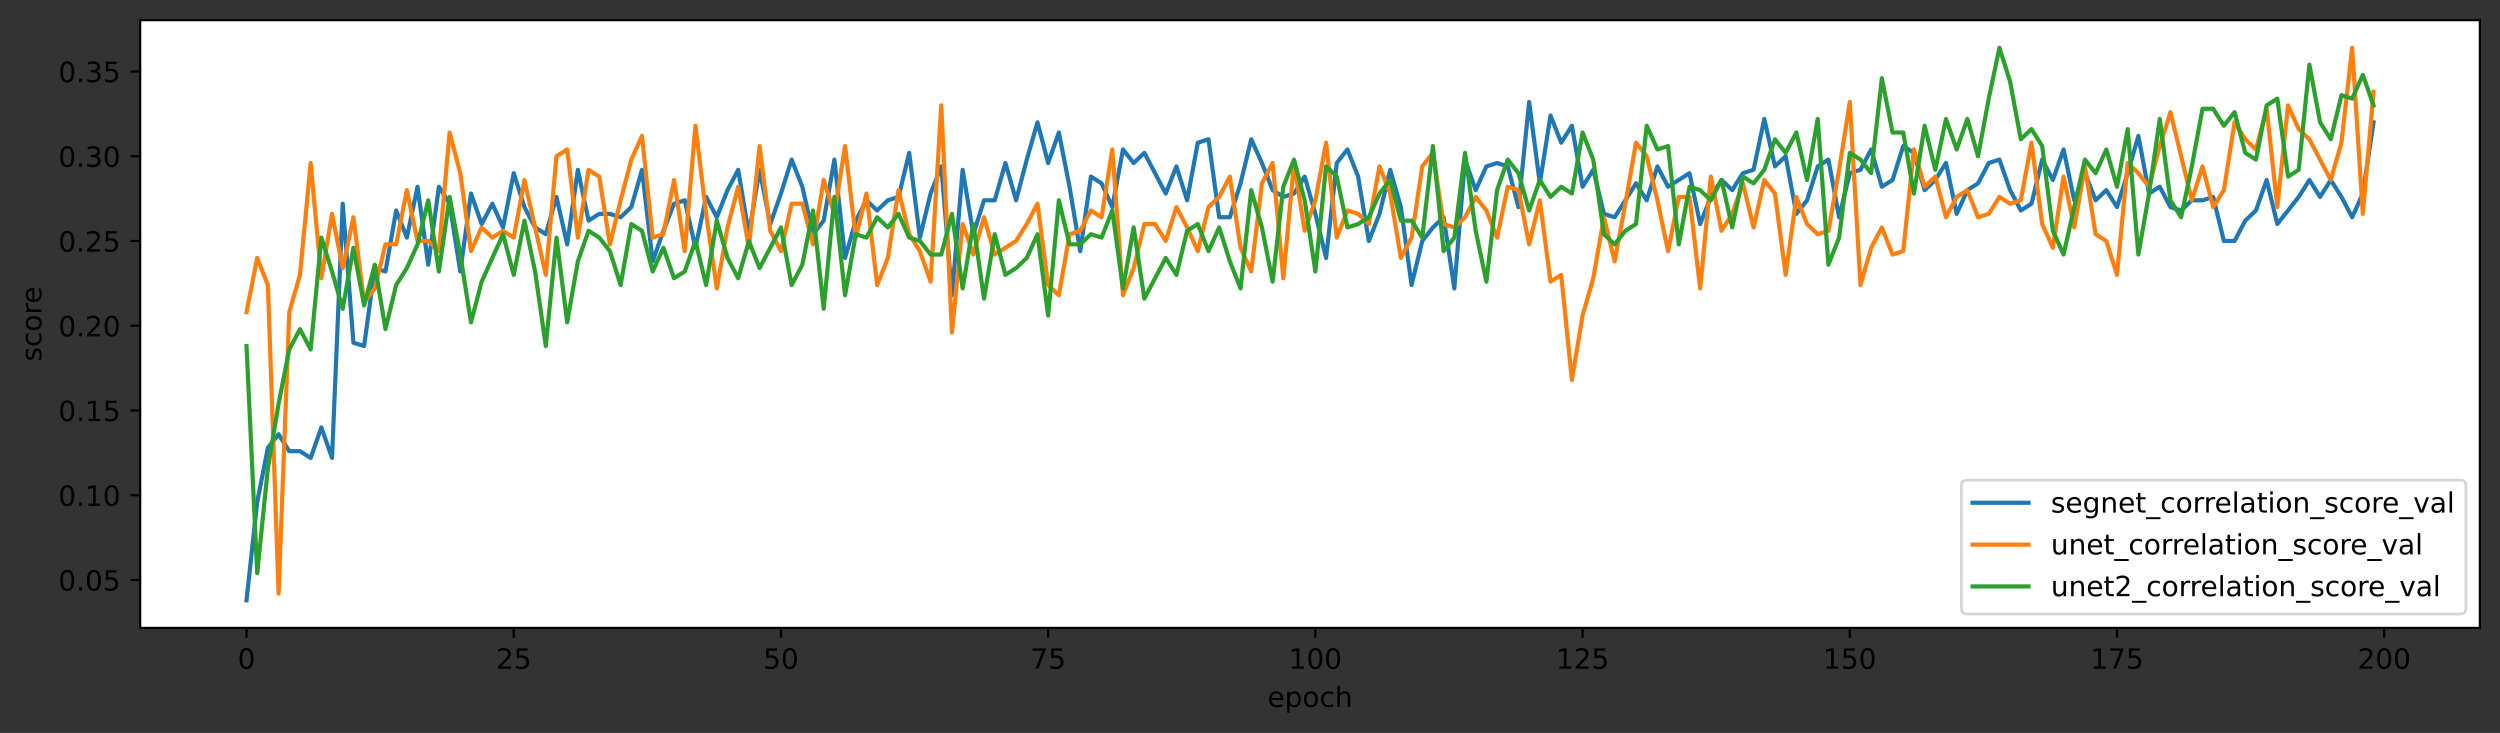 <?xml version="1.0" encoding="utf-8" standalone="no"?>
<!DOCTYPE svg PUBLIC "-//W3C//DTD SVG 1.1//EN"
  "http://www.w3.org/Graphics/SVG/1.1/DTD/svg11.dtd">
<!-- Created with matplotlib (https://matplotlib.org/) -->
<svg height="262.196pt" version="1.1" viewBox="0 0 894.344 262.196" width="894.344pt" xmlns="http://www.w3.org/2000/svg" xmlns:xlink="http://www.w3.org/1999/xlink">
 <rect x="0" y="0" width="894.344" height="262.196" fill="#333333" stroke="none"/>
 <defs>
  <style type="text/css">*{stroke-linecap:butt;stroke-linejoin:round;}</style>
 </defs>
 <g id="figure_1">
  <g id="patch_1">
   <path d="M 0 262.196 
L 894.344 262.196 
L 894.344 0 
L 0 0 
z
" style="fill:none;"/>
  </g>
  <g id="axes_1">
   <g id="patch_2">
    <path d="M 50.144 224.64 
L 887.144 224.64 
L 887.144 7.2 
L 50.144 7.2 
z
" style="fill:#ffffff;"/>
   </g>
   <g id="matplotlib.axis_1">
    <g id="xtick_1">
     <g id="line2d_1">
      <defs>
       <path d="M 0 0 
L 0 3.5 
" id="m78be2629e9" style="stroke:#000000;stroke-width:0.8;"/>
      </defs>
      <g>
       <use style="stroke:#000000;stroke-width:0.8;" x="88.189" xlink:href="#m78be2629e9" y="224.64"/>
      </g>
     </g>
     <g id="text_1">
      <!-- 0 -->
      <g transform="translate(85.008 239.238)scale(0.1 -0.1)">
       <defs>
        <path d="M 31.781 66.406 
Q 24.172 66.406 20.328 58.906 
Q 16.5 51.422 16.5 36.375 
Q 16.5 21.391 20.328 13.891 
Q 24.172 6.391 31.781 6.391 
Q 39.453 6.391 43.281 13.891 
Q 47.125 21.391 47.125 36.375 
Q 47.125 51.422 43.281 58.906 
Q 39.453 66.406 31.781 66.406 
z
M 31.781 74.219 
Q 44.047 74.219 50.516 64.516 
Q 56.984 54.828 56.984 36.375 
Q 56.984 17.969 50.516 8.266 
Q 44.047 -1.422 31.781 -1.422 
Q 19.531 -1.422 13.062 8.266 
Q 6.594 17.969 6.594 36.375 
Q 6.594 54.828 13.062 64.516 
Q 19.531 74.219 31.781 74.219 
z
" id="DejaVuSans-48"/>
       </defs>
       <use xlink:href="#DejaVuSans-48"/>
      </g>
     </g>
    </g>
    <g id="xtick_2">
     <g id="line2d_2">
      <g>
       <use style="stroke:#000000;stroke-width:0.8;" x="183.781" xlink:href="#m78be2629e9" y="224.64"/>
      </g>
     </g>
     <g id="text_2">
      <!-- 25 -->
      <g transform="translate(177.418 239.238)scale(0.1 -0.1)">
       <defs>
        <path d="M 19.188 8.297 
L 53.609 8.297 
L 53.609 0 
L 7.328 0 
L 7.328 8.297 
Q 12.938 14.109 22.625 23.891 
Q 32.328 33.688 34.812 36.531 
Q 39.547 41.844 41.422 45.531 
Q 43.312 49.219 43.312 52.781 
Q 43.312 58.594 39.234 62.25 
Q 35.156 65.922 28.609 65.922 
Q 23.969 65.922 18.812 64.312 
Q 13.672 62.703 7.812 59.422 
L 7.812 69.391 
Q 13.766 71.781 18.938 73 
Q 24.125 74.219 28.422 74.219 
Q 39.75 74.219 46.484 68.547 
Q 53.219 62.891 53.219 53.422 
Q 53.219 48.922 51.531 44.891 
Q 49.859 40.875 45.406 35.406 
Q 44.188 33.984 37.641 27.219 
Q 31.109 20.453 19.188 8.297 
z
" id="DejaVuSans-50"/>
        <path d="M 10.797 72.906 
L 49.516 72.906 
L 49.516 64.594 
L 19.828 64.594 
L 19.828 46.734 
Q 21.969 47.469 24.109 47.828 
Q 26.266 48.188 28.422 48.188 
Q 40.625 48.188 47.75 41.5 
Q 54.891 34.812 54.891 23.391 
Q 54.891 11.625 47.562 5.094 
Q 40.234 -1.422 26.906 -1.422 
Q 22.312 -1.422 17.547 -0.641 
Q 12.797 0.141 7.719 1.703 
L 7.719 11.625 
Q 12.109 9.234 16.797 8.062 
Q 21.484 6.891 26.703 6.891 
Q 35.156 6.891 40.078 11.328 
Q 45.016 15.766 45.016 23.391 
Q 45.016 31 40.078 35.438 
Q 35.156 39.891 26.703 39.891 
Q 22.75 39.891 18.812 39.016 
Q 14.891 38.141 10.797 36.281 
z
" id="DejaVuSans-53"/>
       </defs>
       <use xlink:href="#DejaVuSans-50"/>
       <use x="63.623" xlink:href="#DejaVuSans-53"/>
      </g>
     </g>
    </g>
    <g id="xtick_3">
     <g id="line2d_3">
      <g>
       <use style="stroke:#000000;stroke-width:0.8;" x="279.372" xlink:href="#m78be2629e9" y="224.64"/>
      </g>
     </g>
     <g id="text_3">
      <!-- 50 -->
      <g transform="translate(273.01 239.238)scale(0.1 -0.1)">
       <use xlink:href="#DejaVuSans-53"/>
       <use x="63.623" xlink:href="#DejaVuSans-48"/>
      </g>
     </g>
    </g>
    <g id="xtick_4">
     <g id="line2d_4">
      <g>
       <use style="stroke:#000000;stroke-width:0.8;" x="374.964" xlink:href="#m78be2629e9" y="224.64"/>
      </g>
     </g>
     <g id="text_4">
      <!-- 75 -->
      <g transform="translate(368.601 239.238)scale(0.1 -0.1)">
       <defs>
        <path d="M 8.203 72.906 
L 55.078 72.906 
L 55.078 68.703 
L 28.609 0 
L 18.312 0 
L 43.219 64.594 
L 8.203 64.594 
z
" id="DejaVuSans-55"/>
       </defs>
       <use xlink:href="#DejaVuSans-55"/>
       <use x="63.623" xlink:href="#DejaVuSans-53"/>
      </g>
     </g>
    </g>
    <g id="xtick_5">
     <g id="line2d_5">
      <g>
       <use style="stroke:#000000;stroke-width:0.8;" x="470.556" xlink:href="#m78be2629e9" y="224.64"/>
      </g>
     </g>
     <g id="text_5">
      <!-- 100 -->
      <g transform="translate(461.012 239.238)scale(0.1 -0.1)">
       <defs>
        <path d="M 12.406 8.297 
L 28.516 8.297 
L 28.516 63.922 
L 10.984 60.406 
L 10.984 69.391 
L 28.422 72.906 
L 38.281 72.906 
L 38.281 8.297 
L 54.391 8.297 
L 54.391 0 
L 12.406 0 
z
" id="DejaVuSans-49"/>
       </defs>
       <use xlink:href="#DejaVuSans-49"/>
       <use x="63.623" xlink:href="#DejaVuSans-48"/>
       <use x="127.246" xlink:href="#DejaVuSans-48"/>
      </g>
     </g>
    </g>
    <g id="xtick_6">
     <g id="line2d_6">
      <g>
       <use style="stroke:#000000;stroke-width:0.8;" x="566.147" xlink:href="#m78be2629e9" y="224.64"/>
      </g>
     </g>
     <g id="text_6">
      <!-- 125 -->
      <g transform="translate(556.603 239.238)scale(0.1 -0.1)">
       <use xlink:href="#DejaVuSans-49"/>
       <use x="63.623" xlink:href="#DejaVuSans-50"/>
       <use x="127.246" xlink:href="#DejaVuSans-53"/>
      </g>
     </g>
    </g>
    <g id="xtick_7">
     <g id="line2d_7">
      <g>
       <use style="stroke:#000000;stroke-width:0.8;" x="661.739" xlink:href="#m78be2629e9" y="224.64"/>
      </g>
     </g>
     <g id="text_7">
      <!-- 150 -->
      <g transform="translate(652.195 239.238)scale(0.1 -0.1)">
       <use xlink:href="#DejaVuSans-49"/>
       <use x="63.623" xlink:href="#DejaVuSans-53"/>
       <use x="127.246" xlink:href="#DejaVuSans-48"/>
      </g>
     </g>
    </g>
    <g id="xtick_8">
     <g id="line2d_8">
      <g>
       <use style="stroke:#000000;stroke-width:0.8;" x="757.33" xlink:href="#m78be2629e9" y="224.64"/>
      </g>
     </g>
     <g id="text_8">
      <!-- 175 -->
      <g transform="translate(747.787 239.238)scale(0.1 -0.1)">
       <use xlink:href="#DejaVuSans-49"/>
       <use x="63.623" xlink:href="#DejaVuSans-55"/>
       <use x="127.246" xlink:href="#DejaVuSans-53"/>
      </g>
     </g>
    </g>
    <g id="xtick_9">
     <g id="line2d_9">
      <g>
       <use style="stroke:#000000;stroke-width:0.8;" x="852.922" xlink:href="#m78be2629e9" y="224.64"/>
      </g>
     </g>
     <g id="text_9">
      <!-- 200 -->
      <g transform="translate(843.378 239.238)scale(0.1 -0.1)">
       <use xlink:href="#DejaVuSans-50"/>
       <use x="63.623" xlink:href="#DejaVuSans-48"/>
       <use x="127.246" xlink:href="#DejaVuSans-48"/>
      </g>
     </g>
    </g>
    <g id="text_10">
     <!-- epoch -->
     <g transform="translate(453.416 252.917)scale(0.1 -0.1)">
      <defs>
       <path d="M 56.203 29.594 
L 56.203 25.203 
L 14.891 25.203 
Q 15.484 15.922 20.484 11.062 
Q 25.484 6.203 34.422 6.203 
Q 39.594 6.203 44.453 7.469 
Q 49.312 8.734 54.109 11.281 
L 54.109 2.781 
Q 49.266 0.734 44.188 -0.344 
Q 39.109 -1.422 33.891 -1.422 
Q 20.797 -1.422 13.156 6.188 
Q 5.516 13.812 5.516 26.812 
Q 5.516 40.234 12.766 48.109 
Q 20.016 56 32.328 56 
Q 43.359 56 49.781 48.891 
Q 56.203 41.797 56.203 29.594 
z
M 47.219 32.234 
Q 47.125 39.594 43.094 43.984 
Q 39.062 48.391 32.422 48.391 
Q 24.906 48.391 20.391 44.141 
Q 15.875 39.891 15.188 32.172 
z
" id="DejaVuSans-101"/>
       <path d="M 18.109 8.203 
L 18.109 -20.797 
L 9.078 -20.797 
L 9.078 54.688 
L 18.109 54.688 
L 18.109 46.391 
Q 20.953 51.266 25.266 53.625 
Q 29.594 56 35.594 56 
Q 45.562 56 51.781 48.094 
Q 58.016 40.188 58.016 27.297 
Q 58.016 14.406 51.781 6.484 
Q 45.562 -1.422 35.594 -1.422 
Q 29.594 -1.422 25.266 0.953 
Q 20.953 3.328 18.109 8.203 
z
M 48.688 27.297 
Q 48.688 37.203 44.609 42.844 
Q 40.531 48.484 33.406 48.484 
Q 26.266 48.484 22.188 42.844 
Q 18.109 37.203 18.109 27.297 
Q 18.109 17.391 22.188 11.75 
Q 26.266 6.109 33.406 6.109 
Q 40.531 6.109 44.609 11.75 
Q 48.688 17.391 48.688 27.297 
z
" id="DejaVuSans-112"/>
       <path d="M 30.609 48.391 
Q 23.391 48.391 19.188 42.75 
Q 14.984 37.109 14.984 27.297 
Q 14.984 17.484 19.156 11.844 
Q 23.344 6.203 30.609 6.203 
Q 37.797 6.203 41.984 11.859 
Q 46.188 17.531 46.188 27.297 
Q 46.188 37.016 41.984 42.703 
Q 37.797 48.391 30.609 48.391 
z
M 30.609 56 
Q 42.328 56 49.016 48.375 
Q 55.719 40.766 55.719 27.297 
Q 55.719 13.875 49.016 6.219 
Q 42.328 -1.422 30.609 -1.422 
Q 18.844 -1.422 12.172 6.219 
Q 5.516 13.875 5.516 27.297 
Q 5.516 40.766 12.172 48.375 
Q 18.844 56 30.609 56 
z
" id="DejaVuSans-111"/>
       <path d="M 48.781 52.594 
L 48.781 44.188 
Q 44.969 46.297 41.141 47.344 
Q 37.312 48.391 33.406 48.391 
Q 24.656 48.391 19.812 42.844 
Q 14.984 37.312 14.984 27.297 
Q 14.984 17.281 19.812 11.734 
Q 24.656 6.203 33.406 6.203 
Q 37.312 6.203 41.141 7.25 
Q 44.969 8.297 48.781 10.406 
L 48.781 2.094 
Q 45.016 0.344 40.984 -0.531 
Q 36.969 -1.422 32.422 -1.422 
Q 20.062 -1.422 12.781 6.344 
Q 5.516 14.109 5.516 27.297 
Q 5.516 40.672 12.859 48.328 
Q 20.219 56 33.016 56 
Q 37.156 56 41.109 55.141 
Q 45.062 54.297 48.781 52.594 
z
" id="DejaVuSans-99"/>
       <path d="M 54.891 33.016 
L 54.891 0 
L 45.906 0 
L 45.906 32.719 
Q 45.906 40.484 42.875 44.328 
Q 39.844 48.188 33.797 48.188 
Q 26.516 48.188 22.312 43.547 
Q 18.109 38.922 18.109 30.906 
L 18.109 0 
L 9.078 0 
L 9.078 75.984 
L 18.109 75.984 
L 18.109 46.188 
Q 21.344 51.125 25.703 53.562 
Q 30.078 56 35.797 56 
Q 45.219 56 50.047 50.172 
Q 54.891 44.344 54.891 33.016 
z
" id="DejaVuSans-104"/>
      </defs>
      <use xlink:href="#DejaVuSans-101"/>
      <use x="61.523" xlink:href="#DejaVuSans-112"/>
      <use x="125" xlink:href="#DejaVuSans-111"/>
      <use x="186.182" xlink:href="#DejaVuSans-99"/>
      <use x="241.162" xlink:href="#DejaVuSans-104"/>
     </g>
    </g>
   </g>
   <g id="matplotlib.axis_2">
    <g id="ytick_1">
     <g id="line2d_10">
      <defs>
       <path d="M 0 0 
L -3.5 0 
" id="m0d9b05a55c" style="stroke:#000000;stroke-width:0.8;"/>
      </defs>
      <g>
       <use style="stroke:#000000;stroke-width:0.8;" x="50.144" xlink:href="#m0d9b05a55c" y="207.48"/>
      </g>
     </g>
     <g id="text_11">
      <!-- 0.05 -->
      <g transform="translate(20.878 211.279)scale(0.1 -0.1)">
       <defs>
        <path d="M 10.688 12.406 
L 21 12.406 
L 21 0 
L 10.688 0 
z
" id="DejaVuSans-46"/>
       </defs>
       <use xlink:href="#DejaVuSans-48"/>
       <use x="63.623" xlink:href="#DejaVuSans-46"/>
       <use x="95.41" xlink:href="#DejaVuSans-48"/>
       <use x="159.033" xlink:href="#DejaVuSans-53"/>
      </g>
     </g>
    </g>
    <g id="ytick_2">
     <g id="line2d_11">
      <g>
       <use style="stroke:#000000;stroke-width:0.8;" x="50.144" xlink:href="#m0d9b05a55c" y="177.162"/>
      </g>
     </g>
     <g id="text_12">
      <!-- 0.10 -->
      <g transform="translate(20.878 180.961)scale(0.1 -0.1)">
       <use xlink:href="#DejaVuSans-48"/>
       <use x="63.623" xlink:href="#DejaVuSans-46"/>
       <use x="95.41" xlink:href="#DejaVuSans-49"/>
       <use x="159.033" xlink:href="#DejaVuSans-48"/>
      </g>
     </g>
    </g>
    <g id="ytick_3">
     <g id="line2d_12">
      <g>
       <use style="stroke:#000000;stroke-width:0.8;" x="50.144" xlink:href="#m0d9b05a55c" y="146.844"/>
      </g>
     </g>
     <g id="text_13">
      <!-- 0.15 -->
      <g transform="translate(20.878 150.643)scale(0.1 -0.1)">
       <use xlink:href="#DejaVuSans-48"/>
       <use x="63.623" xlink:href="#DejaVuSans-46"/>
       <use x="95.41" xlink:href="#DejaVuSans-49"/>
       <use x="159.033" xlink:href="#DejaVuSans-53"/>
      </g>
     </g>
    </g>
    <g id="ytick_4">
     <g id="line2d_13">
      <g>
       <use style="stroke:#000000;stroke-width:0.8;" x="50.144" xlink:href="#m0d9b05a55c" y="116.526"/>
      </g>
     </g>
     <g id="text_14">
      <!-- 0.20 -->
      <g transform="translate(20.878 120.326)scale(0.1 -0.1)">
       <use xlink:href="#DejaVuSans-48"/>
       <use x="63.623" xlink:href="#DejaVuSans-46"/>
       <use x="95.41" xlink:href="#DejaVuSans-50"/>
       <use x="159.033" xlink:href="#DejaVuSans-48"/>
      </g>
     </g>
    </g>
    <g id="ytick_5">
     <g id="line2d_14">
      <g>
       <use style="stroke:#000000;stroke-width:0.8;" x="50.144" xlink:href="#m0d9b05a55c" y="86.208"/>
      </g>
     </g>
     <g id="text_15">
      <!-- 0.25 -->
      <g transform="translate(20.878 90.008)scale(0.1 -0.1)">
       <use xlink:href="#DejaVuSans-48"/>
       <use x="63.623" xlink:href="#DejaVuSans-46"/>
       <use x="95.41" xlink:href="#DejaVuSans-50"/>
       <use x="159.033" xlink:href="#DejaVuSans-53"/>
      </g>
     </g>
    </g>
    <g id="ytick_6">
     <g id="line2d_15">
      <g>
       <use style="stroke:#000000;stroke-width:0.8;" x="50.144" xlink:href="#m0d9b05a55c" y="55.891"/>
      </g>
     </g>
     <g id="text_16">
      <!-- 0.30 -->
      <g transform="translate(20.878 59.69)scale(0.1 -0.1)">
       <defs>
        <path d="M 40.578 39.312 
Q 47.656 37.797 51.625 33 
Q 55.609 28.219 55.609 21.188 
Q 55.609 10.406 48.188 4.484 
Q 40.766 -1.422 27.094 -1.422 
Q 22.516 -1.422 17.656 -0.516 
Q 12.797 0.391 7.625 2.203 
L 7.625 11.719 
Q 11.719 9.328 16.594 8.109 
Q 21.484 6.891 26.812 6.891 
Q 36.078 6.891 40.938 10.547 
Q 45.797 14.203 45.797 21.188 
Q 45.797 27.641 41.281 31.266 
Q 36.766 34.906 28.719 34.906 
L 20.219 34.906 
L 20.219 43.016 
L 29.109 43.016 
Q 36.375 43.016 40.234 45.922 
Q 44.094 48.828 44.094 54.297 
Q 44.094 59.906 40.109 62.906 
Q 36.141 65.922 28.719 65.922 
Q 24.656 65.922 20.016 65.031 
Q 15.375 64.156 9.812 62.312 
L 9.812 71.094 
Q 15.438 72.656 20.344 73.438 
Q 25.25 74.219 29.594 74.219 
Q 40.828 74.219 47.359 69.109 
Q 53.906 64.016 53.906 55.328 
Q 53.906 49.266 50.438 45.094 
Q 46.969 40.922 40.578 39.312 
z
" id="DejaVuSans-51"/>
       </defs>
       <use xlink:href="#DejaVuSans-48"/>
       <use x="63.623" xlink:href="#DejaVuSans-46"/>
       <use x="95.41" xlink:href="#DejaVuSans-51"/>
       <use x="159.033" xlink:href="#DejaVuSans-48"/>
      </g>
     </g>
    </g>
    <g id="ytick_7">
     <g id="line2d_16">
      <g>
       <use style="stroke:#000000;stroke-width:0.8;" x="50.144" xlink:href="#m0d9b05a55c" y="25.573"/>
      </g>
     </g>
     <g id="text_17">
      <!-- 0.35 -->
      <g transform="translate(20.878 29.372)scale(0.1 -0.1)">
       <use xlink:href="#DejaVuSans-48"/>
       <use x="63.623" xlink:href="#DejaVuSans-46"/>
       <use x="95.41" xlink:href="#DejaVuSans-51"/>
       <use x="159.033" xlink:href="#DejaVuSans-53"/>
      </g>
     </g>
    </g>
    <g id="text_18">
     <!-- score -->
     <g transform="translate(14.798 129.353)rotate(-90)scale(0.1 -0.1)">
      <defs>
       <path d="M 44.281 53.078 
L 44.281 44.578 
Q 40.484 46.531 36.375 47.5 
Q 32.281 48.484 27.875 48.484 
Q 21.188 48.484 17.844 46.438 
Q 14.5 44.391 14.5 40.281 
Q 14.5 37.156 16.891 35.375 
Q 19.281 33.594 26.516 31.984 
L 29.594 31.297 
Q 39.156 29.25 43.188 25.516 
Q 47.219 21.781 47.219 15.094 
Q 47.219 7.469 41.188 3.016 
Q 35.156 -1.422 24.609 -1.422 
Q 20.219 -1.422 15.453 -0.562 
Q 10.688 0.297 5.422 2 
L 5.422 11.281 
Q 10.406 8.688 15.234 7.391 
Q 20.062 6.109 24.812 6.109 
Q 31.156 6.109 34.562 8.281 
Q 37.984 10.453 37.984 14.406 
Q 37.984 18.062 35.516 20.016 
Q 33.062 21.969 24.703 23.781 
L 21.578 24.516 
Q 13.234 26.266 9.516 29.906 
Q 5.812 33.547 5.812 39.891 
Q 5.812 47.609 11.281 51.797 
Q 16.75 56 26.812 56 
Q 31.781 56 36.172 55.266 
Q 40.578 54.547 44.281 53.078 
z
" id="DejaVuSans-115"/>
       <path d="M 41.109 46.297 
Q 39.594 47.172 37.812 47.578 
Q 36.031 48 33.891 48 
Q 26.266 48 22.188 43.047 
Q 18.109 38.094 18.109 28.812 
L 18.109 0 
L 9.078 0 
L 9.078 54.688 
L 18.109 54.688 
L 18.109 46.188 
Q 20.953 51.172 25.484 53.578 
Q 30.031 56 36.531 56 
Q 37.453 56 38.578 55.875 
Q 39.703 55.766 41.062 55.516 
z
" id="DejaVuSans-114"/>
      </defs>
      <use xlink:href="#DejaVuSans-115"/>
      <use x="52.1" xlink:href="#DejaVuSans-99"/>
      <use x="107.08" xlink:href="#DejaVuSans-111"/>
      <use x="168.262" xlink:href="#DejaVuSans-114"/>
      <use x="207.125" xlink:href="#DejaVuSans-101"/>
     </g>
    </g>
   </g>
   <g id="line2d_17">
    <path clip-path="url(#p61e837d22d)" d="M 88.189 214.756 
L 92.013 179.588 
L 95.837 160.184 
L 99.66 155.333 
L 103.484 161.397 
L 107.308 161.397 
L 111.131 163.822 
L 114.955 152.908 
L 118.779 163.822 
L 122.602 72.869 
L 126.426 122.59 
L 130.25 123.803 
L 134.073 95.91 
L 137.897 97.123 
L 141.72 75.294 
L 145.544 84.996 
L 149.368 66.805 
L 153.191 94.697 
L 157.015 66.805 
L 160.839 72.869 
L 164.662 97.123 
L 168.486 69.23 
L 172.31 80.145 
L 176.133 72.869 
L 179.957 81.358 
L 183.781 61.954 
L 187.604 74.081 
L 191.428 81.358 
L 195.252 83.783 
L 199.075 70.443 
L 202.899 87.421 
L 206.723 60.741 
L 210.546 78.932 
L 214.37 76.507 
L 218.194 76.507 
L 222.017 77.719 
L 225.841 74.081 
L 229.665 60.741 
L 233.488 93.485 
L 237.312 82.57 
L 241.136 72.869 
L 244.959 71.656 
L 248.783 88.634 
L 252.607 70.443 
L 256.43 77.719 
L 260.254 68.018 
L 264.078 60.741 
L 267.901 83.783 
L 271.725 60.741 
L 275.549 80.145 
L 279.372 69.23 
L 283.196 57.103 
L 287.02 66.805 
L 290.843 83.783 
L 294.667 78.932 
L 298.491 57.103 
L 302.314 92.272 
L 306.138 78.932 
L 309.962 71.656 
L 313.785 75.294 
L 317.609 71.656 
L 321.433 70.443 
L 325.256 54.678 
L 329.08 84.996 
L 332.904 69.23 
L 336.727 59.529 
L 340.551 105.612 
L 344.375 60.741 
L 348.198 83.783 
L 352.022 71.656 
L 355.846 71.656 
L 359.669 58.316 
L 363.493 71.656 
L 367.317 57.103 
L 371.14 43.763 
L 374.964 58.316 
L 378.788 47.402 
L 382.611 66.805 
L 386.435 89.847 
L 390.259 63.167 
L 394.082 65.592 
L 397.906 74.081 
L 401.73 53.465 
L 405.553 58.316 
L 409.377 54.678 
L 417.024 69.23 
L 420.848 59.529 
L 424.672 71.656 
L 428.495 51.04 
L 432.319 49.827 
L 436.143 77.719 
L 439.966 77.719 
L 443.79 65.592 
L 447.614 49.827 
L 451.437 58.316 
L 455.261 68.018 
L 459.085 70.443 
L 462.908 69.23 
L 466.732 63.167 
L 470.556 76.507 
L 474.379 92.272 
L 478.203 58.316 
L 482.027 53.465 
L 485.85 63.167 
L 489.674 86.208 
L 493.498 76.507 
L 497.321 60.741 
L 501.145 74.081 
L 504.969 101.974 
L 508.792 86.208 
L 512.616 81.358 
L 516.44 77.719 
L 520.263 103.186 
L 524.087 57.103 
L 527.911 68.018 
L 531.734 59.529 
L 535.558 58.316 
L 539.382 59.529 
L 543.205 74.081 
L 547.029 36.487 
L 550.853 65.592 
L 554.676 41.338 
L 558.5 51.04 
L 562.324 44.976 
L 566.147 66.805 
L 569.971 60.741 
L 573.795 76.507 
L 577.618 77.719 
L 585.265 65.592 
L 589.089 71.656 
L 592.913 59.529 
L 596.736 66.805 
L 604.384 61.954 
L 608.207 80.145 
L 612.031 70.443 
L 615.855 64.38 
L 619.678 68.018 
L 623.502 61.954 
L 627.326 60.741 
L 631.149 42.551 
L 634.973 59.529 
L 638.797 55.891 
L 642.62 76.507 
L 646.444 71.656 
L 650.268 59.529 
L 654.091 57.103 
L 657.915 77.719 
L 661.739 61.954 
L 665.562 60.741 
L 669.386 53.465 
L 673.21 66.805 
L 677.033 64.38 
L 680.857 52.252 
L 684.681 54.678 
L 688.504 68.018 
L 692.328 64.38 
L 696.152 58.316 
L 699.975 76.507 
L 703.799 68.018 
L 707.623 65.592 
L 711.446 58.316 
L 715.27 57.103 
L 719.094 68.018 
L 722.917 75.294 
L 726.741 72.869 
L 730.565 57.103 
L 734.388 64.38 
L 738.212 53.465 
L 742.036 71.656 
L 745.859 61.954 
L 749.683 71.656 
L 753.507 68.018 
L 757.33 74.081 
L 761.154 61.954 
L 764.978 48.614 
L 768.801 69.23 
L 772.625 66.805 
L 776.449 74.081 
L 780.272 75.294 
L 784.096 71.656 
L 787.92 71.656 
L 791.743 70.443 
L 795.567 86.208 
L 799.391 86.208 
L 803.214 78.932 
L 807.038 75.294 
L 810.862 64.38 
L 814.685 80.145 
L 822.333 70.443 
L 826.156 64.38 
L 829.98 70.443 
L 833.804 64.38 
L 837.627 70.443 
L 841.451 77.719 
L 845.275 69.23 
L 849.098 43.763 
L 849.098 43.763 
" style="fill:none;stroke:#1f77b4;stroke-linecap:square;stroke-width:1.5;"/>
   </g>
   <g id="line2d_18">
    <path clip-path="url(#p61e837d22d)" d="M 88.189 111.675 
L 92.013 92.272 
L 95.837 101.974 
L 99.66 212.331 
L 103.484 111.675 
L 107.308 98.336 
L 111.131 58.316 
L 114.955 99.548 
L 118.779 76.507 
L 122.602 95.91 
L 126.426 77.719 
L 130.25 108.037 
L 134.073 103.186 
L 137.897 87.421 
L 141.72 87.421 
L 145.544 68.018 
L 149.368 86.208 
L 153.191 86.208 
L 157.015 89.847 
L 160.839 47.402 
L 164.662 61.954 
L 168.486 89.847 
L 172.31 81.358 
L 176.133 84.996 
L 179.957 82.57 
L 183.781 84.996 
L 187.604 64.38 
L 195.252 98.336 
L 199.075 55.891 
L 202.899 53.465 
L 206.723 84.996 
L 210.546 60.741 
L 214.37 63.167 
L 218.194 87.421 
L 222.017 71.656 
L 225.841 57.103 
L 229.665 48.614 
L 233.488 84.996 
L 237.312 83.783 
L 241.136 64.38 
L 244.959 89.847 
L 248.783 44.976 
L 252.607 76.507 
L 256.43 103.186 
L 260.254 81.358 
L 264.078 66.805 
L 267.901 88.634 
L 271.725 52.252 
L 275.549 82.57 
L 279.372 89.847 
L 283.196 72.869 
L 287.02 72.869 
L 290.843 87.421 
L 294.667 64.38 
L 298.491 76.507 
L 302.314 52.252 
L 306.138 84.996 
L 309.962 69.23 
L 313.785 101.974 
L 317.609 92.272 
L 321.433 68.018 
L 325.256 83.783 
L 329.08 89.847 
L 332.904 100.761 
L 336.727 37.7 
L 340.551 118.952 
L 344.375 80.145 
L 348.198 91.059 
L 352.022 77.719 
L 355.846 91.059 
L 363.493 86.208 
L 367.317 80.145 
L 371.14 72.869 
L 374.964 101.974 
L 378.788 105.612 
L 382.611 83.783 
L 386.435 82.57 
L 390.259 75.294 
L 394.082 77.719 
L 397.906 53.465 
L 401.73 105.612 
L 405.553 95.91 
L 409.377 80.145 
L 413.201 80.145 
L 417.024 86.208 
L 420.848 74.081 
L 424.672 81.358 
L 428.495 89.847 
L 432.319 74.081 
L 436.143 70.443 
L 439.966 63.167 
L 443.79 88.634 
L 447.614 97.123 
L 451.437 65.592 
L 455.261 58.316 
L 459.085 99.548 
L 462.908 58.316 
L 466.732 82.57 
L 470.556 71.656 
L 474.379 51.04 
L 478.203 84.996 
L 482.027 75.294 
L 485.85 76.507 
L 489.674 80.145 
L 493.498 59.529 
L 497.321 69.23 
L 501.145 92.272 
L 504.969 84.996 
L 508.792 59.529 
L 512.616 54.678 
L 516.44 80.145 
L 520.263 81.358 
L 524.087 77.719 
L 527.911 70.443 
L 531.734 75.294 
L 535.558 84.996 
L 539.382 66.805 
L 543.205 68.018 
L 547.029 87.421 
L 550.853 71.656 
L 554.676 100.761 
L 558.5 98.336 
L 562.324 135.93 
L 566.147 112.888 
L 569.971 99.548 
L 573.795 77.719 
L 577.618 93.485 
L 581.442 72.869 
L 585.265 51.04 
L 589.089 55.891 
L 592.913 71.656 
L 596.736 89.847 
L 600.56 70.443 
L 604.384 70.443 
L 608.207 103.186 
L 612.031 63.167 
L 615.855 82.57 
L 619.678 76.507 
L 623.502 65.592 
L 627.326 81.358 
L 631.149 64.38 
L 634.973 69.23 
L 638.797 98.336 
L 642.62 70.443 
L 646.444 80.145 
L 650.268 83.783 
L 654.091 82.57 
L 657.915 60.741 
L 661.739 36.487 
L 665.562 101.974 
L 669.386 88.634 
L 673.21 81.358 
L 677.033 91.059 
L 680.857 89.847 
L 684.681 53.465 
L 688.504 66.805 
L 692.328 63.167 
L 696.152 77.719 
L 699.975 70.443 
L 703.799 68.018 
L 707.623 77.719 
L 711.446 76.507 
L 715.27 70.443 
L 719.094 72.869 
L 722.917 71.656 
L 726.741 51.04 
L 730.565 80.145 
L 734.388 88.634 
L 738.212 63.167 
L 742.036 81.358 
L 745.859 59.529 
L 749.683 83.783 
L 753.507 86.208 
L 757.33 98.336 
L 761.154 58.316 
L 764.978 61.954 
L 768.801 66.805 
L 772.625 52.252 
L 776.449 40.125 
L 784.096 71.656 
L 787.92 59.529 
L 791.743 74.081 
L 795.567 68.018 
L 799.391 43.763 
L 803.214 49.827 
L 807.038 53.465 
L 810.862 38.913 
L 814.685 74.081 
L 818.509 37.7 
L 822.333 46.189 
L 826.156 49.827 
L 833.804 64.38 
L 837.627 51.04 
L 841.451 17.084 
L 845.275 76.507 
L 849.098 32.849 
L 849.098 32.849 
" style="fill:none;stroke:#ff7f0e;stroke-linecap:square;stroke-width:1.5;"/>
   </g>
   <g id="line2d_19">
    <path clip-path="url(#p61e837d22d)" d="M 88.189 123.803 
L 92.013 205.055 
L 95.837 167.46 
L 99.66 144.419 
L 103.484 125.015 
L 107.308 117.739 
L 111.131 125.015 
L 114.955 84.996 
L 118.779 97.123 
L 122.602 110.463 
L 126.426 88.634 
L 130.25 109.25 
L 134.073 94.697 
L 137.897 117.739 
L 141.72 101.974 
L 145.544 95.91 
L 149.368 87.421 
L 153.191 71.656 
L 157.015 97.123 
L 160.839 70.443 
L 164.662 91.059 
L 168.486 115.314 
L 172.31 100.761 
L 179.957 83.783 
L 183.781 98.336 
L 187.604 78.932 
L 191.428 97.123 
L 195.252 123.803 
L 199.075 84.996 
L 202.899 115.314 
L 206.723 93.485 
L 210.546 82.57 
L 214.37 84.996 
L 218.194 89.847 
L 222.017 101.974 
L 225.841 80.145 
L 229.665 82.57 
L 233.488 97.123 
L 237.312 88.634 
L 241.136 99.548 
L 244.959 97.123 
L 248.783 86.208 
L 252.607 101.974 
L 256.43 78.932 
L 260.254 92.272 
L 264.078 99.548 
L 267.901 86.208 
L 271.725 95.91 
L 279.372 81.358 
L 283.196 101.974 
L 287.02 94.697 
L 290.843 75.294 
L 294.667 110.463 
L 298.491 70.443 
L 302.314 105.612 
L 306.138 83.783 
L 309.962 84.996 
L 313.785 77.719 
L 317.609 81.358 
L 321.433 76.507 
L 325.256 84.996 
L 329.08 86.208 
L 332.904 91.059 
L 336.727 91.059 
L 340.551 76.507 
L 344.375 103.186 
L 348.198 80.145 
L 352.022 106.825 
L 355.846 83.783 
L 359.669 98.336 
L 363.493 95.91 
L 367.317 92.272 
L 371.14 83.783 
L 374.964 112.888 
L 378.788 71.656 
L 382.611 87.421 
L 386.435 87.421 
L 390.259 83.783 
L 394.082 84.996 
L 397.906 75.294 
L 401.73 103.186 
L 405.553 81.358 
L 409.377 106.825 
L 417.024 92.272 
L 420.848 98.336 
L 424.672 82.57 
L 428.495 80.145 
L 432.319 89.847 
L 436.143 81.358 
L 439.966 93.485 
L 443.79 103.186 
L 447.614 68.018 
L 451.437 81.358 
L 455.261 100.761 
L 459.085 66.805 
L 462.908 57.103 
L 466.732 71.656 
L 470.556 97.123 
L 474.379 59.529 
L 478.203 63.167 
L 482.027 81.358 
L 485.85 80.145 
L 489.674 77.719 
L 493.498 69.23 
L 497.321 64.38 
L 501.145 78.932 
L 504.969 78.932 
L 508.792 84.996 
L 512.616 52.252 
L 516.44 89.847 
L 520.263 84.996 
L 524.087 54.678 
L 527.911 82.57 
L 531.734 100.761 
L 535.558 68.018 
L 539.382 57.103 
L 543.205 61.954 
L 547.029 75.294 
L 550.853 64.38 
L 554.676 70.443 
L 558.5 66.805 
L 562.324 69.23 
L 566.147 47.402 
L 569.971 57.103 
L 573.795 83.783 
L 577.618 87.421 
L 581.442 82.57 
L 585.265 80.145 
L 589.089 44.976 
L 592.913 53.465 
L 596.736 52.252 
L 600.56 87.421 
L 604.384 66.805 
L 608.207 68.018 
L 612.031 71.656 
L 615.855 64.38 
L 619.678 81.358 
L 623.502 63.167 
L 627.326 65.592 
L 631.149 60.741 
L 634.973 49.827 
L 638.797 54.678 
L 642.62 47.402 
L 646.444 64.38 
L 650.268 42.551 
L 654.091 94.697 
L 657.915 84.996 
L 661.739 54.678 
L 665.562 57.103 
L 669.386 61.954 
L 673.21 27.998 
L 677.033 47.402 
L 680.857 47.402 
L 684.681 69.23 
L 688.504 44.976 
L 692.328 60.741 
L 696.152 42.551 
L 699.975 53.465 
L 703.799 42.551 
L 707.623 55.891 
L 711.446 35.274 
L 715.27 17.084 
L 719.094 29.211 
L 722.917 49.827 
L 726.741 46.189 
L 730.565 52.252 
L 734.388 82.57 
L 738.212 91.059 
L 745.859 57.103 
L 749.683 61.954 
L 753.507 53.465 
L 757.33 66.805 
L 761.154 46.189 
L 764.978 91.059 
L 768.801 69.23 
L 772.625 42.551 
L 776.449 71.656 
L 780.272 77.719 
L 784.096 59.529 
L 787.92 38.913 
L 791.743 38.913 
L 795.567 44.976 
L 799.391 40.125 
L 803.214 54.678 
L 807.038 57.103 
L 810.862 37.7 
L 814.685 35.274 
L 818.509 63.167 
L 822.333 60.741 
L 826.156 23.147 
L 829.98 43.763 
L 833.804 49.827 
L 837.627 34.062 
L 841.451 35.274 
L 845.275 26.785 
L 849.098 37.7 
L 849.098 37.7 
" style="fill:none;stroke:#2ca02c;stroke-linecap:square;stroke-width:1.5;"/>
   </g>
   <g id="patch_3">
    <path d="M 50.144 224.64 
L 50.144 7.2 
" style="fill:none;stroke:#000000;stroke-linecap:square;stroke-linejoin:miter;stroke-width:0.8;"/>
   </g>
   <g id="patch_4">
    <path d="M 887.144 224.64 
L 887.144 7.2 
" style="fill:none;stroke:#000000;stroke-linecap:square;stroke-linejoin:miter;stroke-width:0.8;"/>
   </g>
   <g id="patch_5">
    <path d="M 50.144 224.64 
L 887.144 224.64 
" style="fill:none;stroke:#000000;stroke-linecap:square;stroke-linejoin:miter;stroke-width:0.8;"/>
   </g>
   <g id="patch_6">
    <path d="M 50.144 7.2 
L 887.144 7.2 
" style="fill:none;stroke:#000000;stroke-linecap:square;stroke-linejoin:miter;stroke-width:0.8;"/>
   </g>
   <g id="legend_1">
    <g id="patch_7">
     <path d="M 703.678 219.64 
L 880.144 219.64 
Q 882.144 219.64 882.144 217.64 
L 882.144 173.771 
Q 882.144 171.771 880.144 171.771 
L 703.678 171.771 
Q 701.678 171.771 701.678 173.771 
L 701.678 217.64 
Q 701.678 219.64 703.678 219.64 
z
" style="fill:#ffffff;opacity:0.8;stroke:#cccccc;stroke-linejoin:miter;"/>
    </g>
    <g id="line2d_20">
     <path d="M 705.678 179.87 
L 725.678 179.87 
" style="fill:none;stroke:#1f77b4;stroke-linecap:square;stroke-width:1.5;"/>
    </g>
    <g id="line2d_21"/>
    <g id="text_19">
     <!-- segnet_correlation_score_val -->
     <g transform="translate(733.678 183.37)scale(0.1 -0.1)">
      <defs>
       <path d="M 45.406 27.984 
Q 45.406 37.75 41.375 43.109 
Q 37.359 48.484 30.078 48.484 
Q 22.859 48.484 18.828 43.109 
Q 14.797 37.75 14.797 27.984 
Q 14.797 18.266 18.828 12.891 
Q 22.859 7.516 30.078 7.516 
Q 37.359 7.516 41.375 12.891 
Q 45.406 18.266 45.406 27.984 
z
M 54.391 6.781 
Q 54.391 -7.172 48.188 -13.984 
Q 42 -20.797 29.203 -20.797 
Q 24.469 -20.797 20.266 -20.094 
Q 16.062 -19.391 12.109 -17.922 
L 12.109 -9.188 
Q 16.062 -11.328 19.922 -12.344 
Q 23.781 -13.375 27.781 -13.375 
Q 36.625 -13.375 41.016 -8.766 
Q 45.406 -4.156 45.406 5.172 
L 45.406 9.625 
Q 42.625 4.781 38.281 2.391 
Q 33.938 0 27.875 0 
Q 17.828 0 11.672 7.656 
Q 5.516 15.328 5.516 27.984 
Q 5.516 40.672 11.672 48.328 
Q 17.828 56 27.875 56 
Q 33.938 56 38.281 53.609 
Q 42.625 51.219 45.406 46.391 
L 45.406 54.688 
L 54.391 54.688 
z
" id="DejaVuSans-103"/>
       <path d="M 54.891 33.016 
L 54.891 0 
L 45.906 0 
L 45.906 32.719 
Q 45.906 40.484 42.875 44.328 
Q 39.844 48.188 33.797 48.188 
Q 26.516 48.188 22.312 43.547 
Q 18.109 38.922 18.109 30.906 
L 18.109 0 
L 9.078 0 
L 9.078 54.688 
L 18.109 54.688 
L 18.109 46.188 
Q 21.344 51.125 25.703 53.562 
Q 30.078 56 35.797 56 
Q 45.219 56 50.047 50.172 
Q 54.891 44.344 54.891 33.016 
z
" id="DejaVuSans-110"/>
       <path d="M 18.312 70.219 
L 18.312 54.688 
L 36.812 54.688 
L 36.812 47.703 
L 18.312 47.703 
L 18.312 18.016 
Q 18.312 11.328 20.141 9.422 
Q 21.969 7.516 27.594 7.516 
L 36.812 7.516 
L 36.812 0 
L 27.594 0 
Q 17.188 0 13.234 3.875 
Q 9.281 7.766 9.281 18.016 
L 9.281 47.703 
L 2.688 47.703 
L 2.688 54.688 
L 9.281 54.688 
L 9.281 70.219 
z
" id="DejaVuSans-116"/>
       <path d="M 50.984 -16.609 
L 50.984 -23.578 
L -0.984 -23.578 
L -0.984 -16.609 
z
" id="DejaVuSans-95"/>
       <path d="M 9.422 75.984 
L 18.406 75.984 
L 18.406 0 
L 9.422 0 
z
" id="DejaVuSans-108"/>
       <path d="M 34.281 27.484 
Q 23.391 27.484 19.188 25 
Q 14.984 22.516 14.984 16.5 
Q 14.984 11.719 18.141 8.906 
Q 21.297 6.109 26.703 6.109 
Q 34.188 6.109 38.703 11.406 
Q 43.219 16.703 43.219 25.484 
L 43.219 27.484 
z
M 52.203 31.203 
L 52.203 0 
L 43.219 0 
L 43.219 8.297 
Q 40.141 3.328 35.547 0.953 
Q 30.953 -1.422 24.312 -1.422 
Q 15.922 -1.422 10.953 3.297 
Q 6 8.016 6 15.922 
Q 6 25.141 12.172 29.828 
Q 18.359 34.516 30.609 34.516 
L 43.219 34.516 
L 43.219 35.406 
Q 43.219 41.609 39.141 45 
Q 35.062 48.391 27.688 48.391 
Q 23 48.391 18.547 47.266 
Q 14.109 46.141 10.016 43.891 
L 10.016 52.203 
Q 14.938 54.109 19.578 55.047 
Q 24.219 56 28.609 56 
Q 40.484 56 46.344 49.844 
Q 52.203 43.703 52.203 31.203 
z
" id="DejaVuSans-97"/>
       <path d="M 9.422 54.688 
L 18.406 54.688 
L 18.406 0 
L 9.422 0 
z
M 9.422 75.984 
L 18.406 75.984 
L 18.406 64.594 
L 9.422 64.594 
z
" id="DejaVuSans-105"/>
       <path d="M 2.984 54.688 
L 12.5 54.688 
L 29.594 8.797 
L 46.688 54.688 
L 56.203 54.688 
L 35.688 0 
L 23.484 0 
z
" id="DejaVuSans-118"/>
      </defs>
      <use xlink:href="#DejaVuSans-115"/>
      <use x="52.1" xlink:href="#DejaVuSans-101"/>
      <use x="113.623" xlink:href="#DejaVuSans-103"/>
      <use x="177.1" xlink:href="#DejaVuSans-110"/>
      <use x="240.479" xlink:href="#DejaVuSans-101"/>
      <use x="302.002" xlink:href="#DejaVuSans-116"/>
      <use x="341.211" xlink:href="#DejaVuSans-95"/>
      <use x="391.211" xlink:href="#DejaVuSans-99"/>
      <use x="446.191" xlink:href="#DejaVuSans-111"/>
      <use x="507.373" xlink:href="#DejaVuSans-114"/>
      <use x="546.736" xlink:href="#DejaVuSans-114"/>
      <use x="585.6" xlink:href="#DejaVuSans-101"/>
      <use x="647.123" xlink:href="#DejaVuSans-108"/>
      <use x="674.906" xlink:href="#DejaVuSans-97"/>
      <use x="736.186" xlink:href="#DejaVuSans-116"/>
      <use x="775.395" xlink:href="#DejaVuSans-105"/>
      <use x="803.178" xlink:href="#DejaVuSans-111"/>
      <use x="864.359" xlink:href="#DejaVuSans-110"/>
      <use x="927.738" xlink:href="#DejaVuSans-95"/>
      <use x="977.738" xlink:href="#DejaVuSans-115"/>
      <use x="1029.838" xlink:href="#DejaVuSans-99"/>
      <use x="1084.818" xlink:href="#DejaVuSans-111"/>
      <use x="1146" xlink:href="#DejaVuSans-114"/>
      <use x="1184.863" xlink:href="#DejaVuSans-101"/>
      <use x="1246.387" xlink:href="#DejaVuSans-95"/>
      <use x="1296.387" xlink:href="#DejaVuSans-118"/>
      <use x="1355.566" xlink:href="#DejaVuSans-97"/>
      <use x="1416.846" xlink:href="#DejaVuSans-108"/>
     </g>
    </g>
    <g id="line2d_22">
     <path d="M 705.678 194.826 
L 725.678 194.826 
" style="fill:none;stroke:#ff7f0e;stroke-linecap:square;stroke-width:1.5;"/>
    </g>
    <g id="line2d_23"/>
    <g id="text_20">
     <!-- unet_correlation_score_val -->
     <g transform="translate(733.678 198.326)scale(0.1 -0.1)">
      <defs>
       <path d="M 8.5 21.578 
L 8.5 54.688 
L 17.484 54.688 
L 17.484 21.922 
Q 17.484 14.156 20.5 10.266 
Q 23.531 6.391 29.594 6.391 
Q 36.859 6.391 41.078 11.031 
Q 45.312 15.672 45.312 23.688 
L 45.312 54.688 
L 54.297 54.688 
L 54.297 0 
L 45.312 0 
L 45.312 8.406 
Q 42.047 3.422 37.719 1 
Q 33.406 -1.422 27.688 -1.422 
Q 18.266 -1.422 13.375 4.438 
Q 8.5 10.297 8.5 21.578 
z
M 31.109 56 
z
" id="DejaVuSans-117"/>
      </defs>
      <use xlink:href="#DejaVuSans-117"/>
      <use x="63.379" xlink:href="#DejaVuSans-110"/>
      <use x="126.758" xlink:href="#DejaVuSans-101"/>
      <use x="188.281" xlink:href="#DejaVuSans-116"/>
      <use x="227.49" xlink:href="#DejaVuSans-95"/>
      <use x="277.49" xlink:href="#DejaVuSans-99"/>
      <use x="332.471" xlink:href="#DejaVuSans-111"/>
      <use x="393.652" xlink:href="#DejaVuSans-114"/>
      <use x="433.016" xlink:href="#DejaVuSans-114"/>
      <use x="471.879" xlink:href="#DejaVuSans-101"/>
      <use x="533.402" xlink:href="#DejaVuSans-108"/>
      <use x="561.186" xlink:href="#DejaVuSans-97"/>
      <use x="622.465" xlink:href="#DejaVuSans-116"/>
      <use x="661.674" xlink:href="#DejaVuSans-105"/>
      <use x="689.457" xlink:href="#DejaVuSans-111"/>
      <use x="750.639" xlink:href="#DejaVuSans-110"/>
      <use x="814.018" xlink:href="#DejaVuSans-95"/>
      <use x="864.018" xlink:href="#DejaVuSans-115"/>
      <use x="916.117" xlink:href="#DejaVuSans-99"/>
      <use x="971.098" xlink:href="#DejaVuSans-111"/>
      <use x="1032.279" xlink:href="#DejaVuSans-114"/>
      <use x="1071.143" xlink:href="#DejaVuSans-101"/>
      <use x="1132.666" xlink:href="#DejaVuSans-95"/>
      <use x="1182.666" xlink:href="#DejaVuSans-118"/>
      <use x="1241.846" xlink:href="#DejaVuSans-97"/>
      <use x="1303.125" xlink:href="#DejaVuSans-108"/>
     </g>
    </g>
    <g id="line2d_24">
     <path d="M 705.678 209.782 
L 725.678 209.782 
" style="fill:none;stroke:#2ca02c;stroke-linecap:square;stroke-width:1.5;"/>
    </g>
    <g id="line2d_25"/>
    <g id="text_21">
     <!-- unet2_correlation_score_val -->
     <g transform="translate(733.678 213.282)scale(0.1 -0.1)">
      <use xlink:href="#DejaVuSans-117"/>
      <use x="63.379" xlink:href="#DejaVuSans-110"/>
      <use x="126.758" xlink:href="#DejaVuSans-101"/>
      <use x="188.281" xlink:href="#DejaVuSans-116"/>
      <use x="227.49" xlink:href="#DejaVuSans-50"/>
      <use x="291.113" xlink:href="#DejaVuSans-95"/>
      <use x="341.113" xlink:href="#DejaVuSans-99"/>
      <use x="396.094" xlink:href="#DejaVuSans-111"/>
      <use x="457.275" xlink:href="#DejaVuSans-114"/>
      <use x="496.639" xlink:href="#DejaVuSans-114"/>
      <use x="535.502" xlink:href="#DejaVuSans-101"/>
      <use x="597.025" xlink:href="#DejaVuSans-108"/>
      <use x="624.809" xlink:href="#DejaVuSans-97"/>
      <use x="686.088" xlink:href="#DejaVuSans-116"/>
      <use x="725.297" xlink:href="#DejaVuSans-105"/>
      <use x="753.08" xlink:href="#DejaVuSans-111"/>
      <use x="814.262" xlink:href="#DejaVuSans-110"/>
      <use x="877.641" xlink:href="#DejaVuSans-95"/>
      <use x="927.641" xlink:href="#DejaVuSans-115"/>
      <use x="979.74" xlink:href="#DejaVuSans-99"/>
      <use x="1034.721" xlink:href="#DejaVuSans-111"/>
      <use x="1095.902" xlink:href="#DejaVuSans-114"/>
      <use x="1134.766" xlink:href="#DejaVuSans-101"/>
      <use x="1196.289" xlink:href="#DejaVuSans-95"/>
      <use x="1246.289" xlink:href="#DejaVuSans-118"/>
      <use x="1305.469" xlink:href="#DejaVuSans-97"/>
      <use x="1366.748" xlink:href="#DejaVuSans-108"/>
     </g>
    </g>
   </g>
  </g>
 </g>
 <defs>
  <clipPath id="p61e837d22d">
   <rect height="217.44" width="837" x="50.144" y="7.2"/>
  </clipPath>
 </defs>
</svg>
